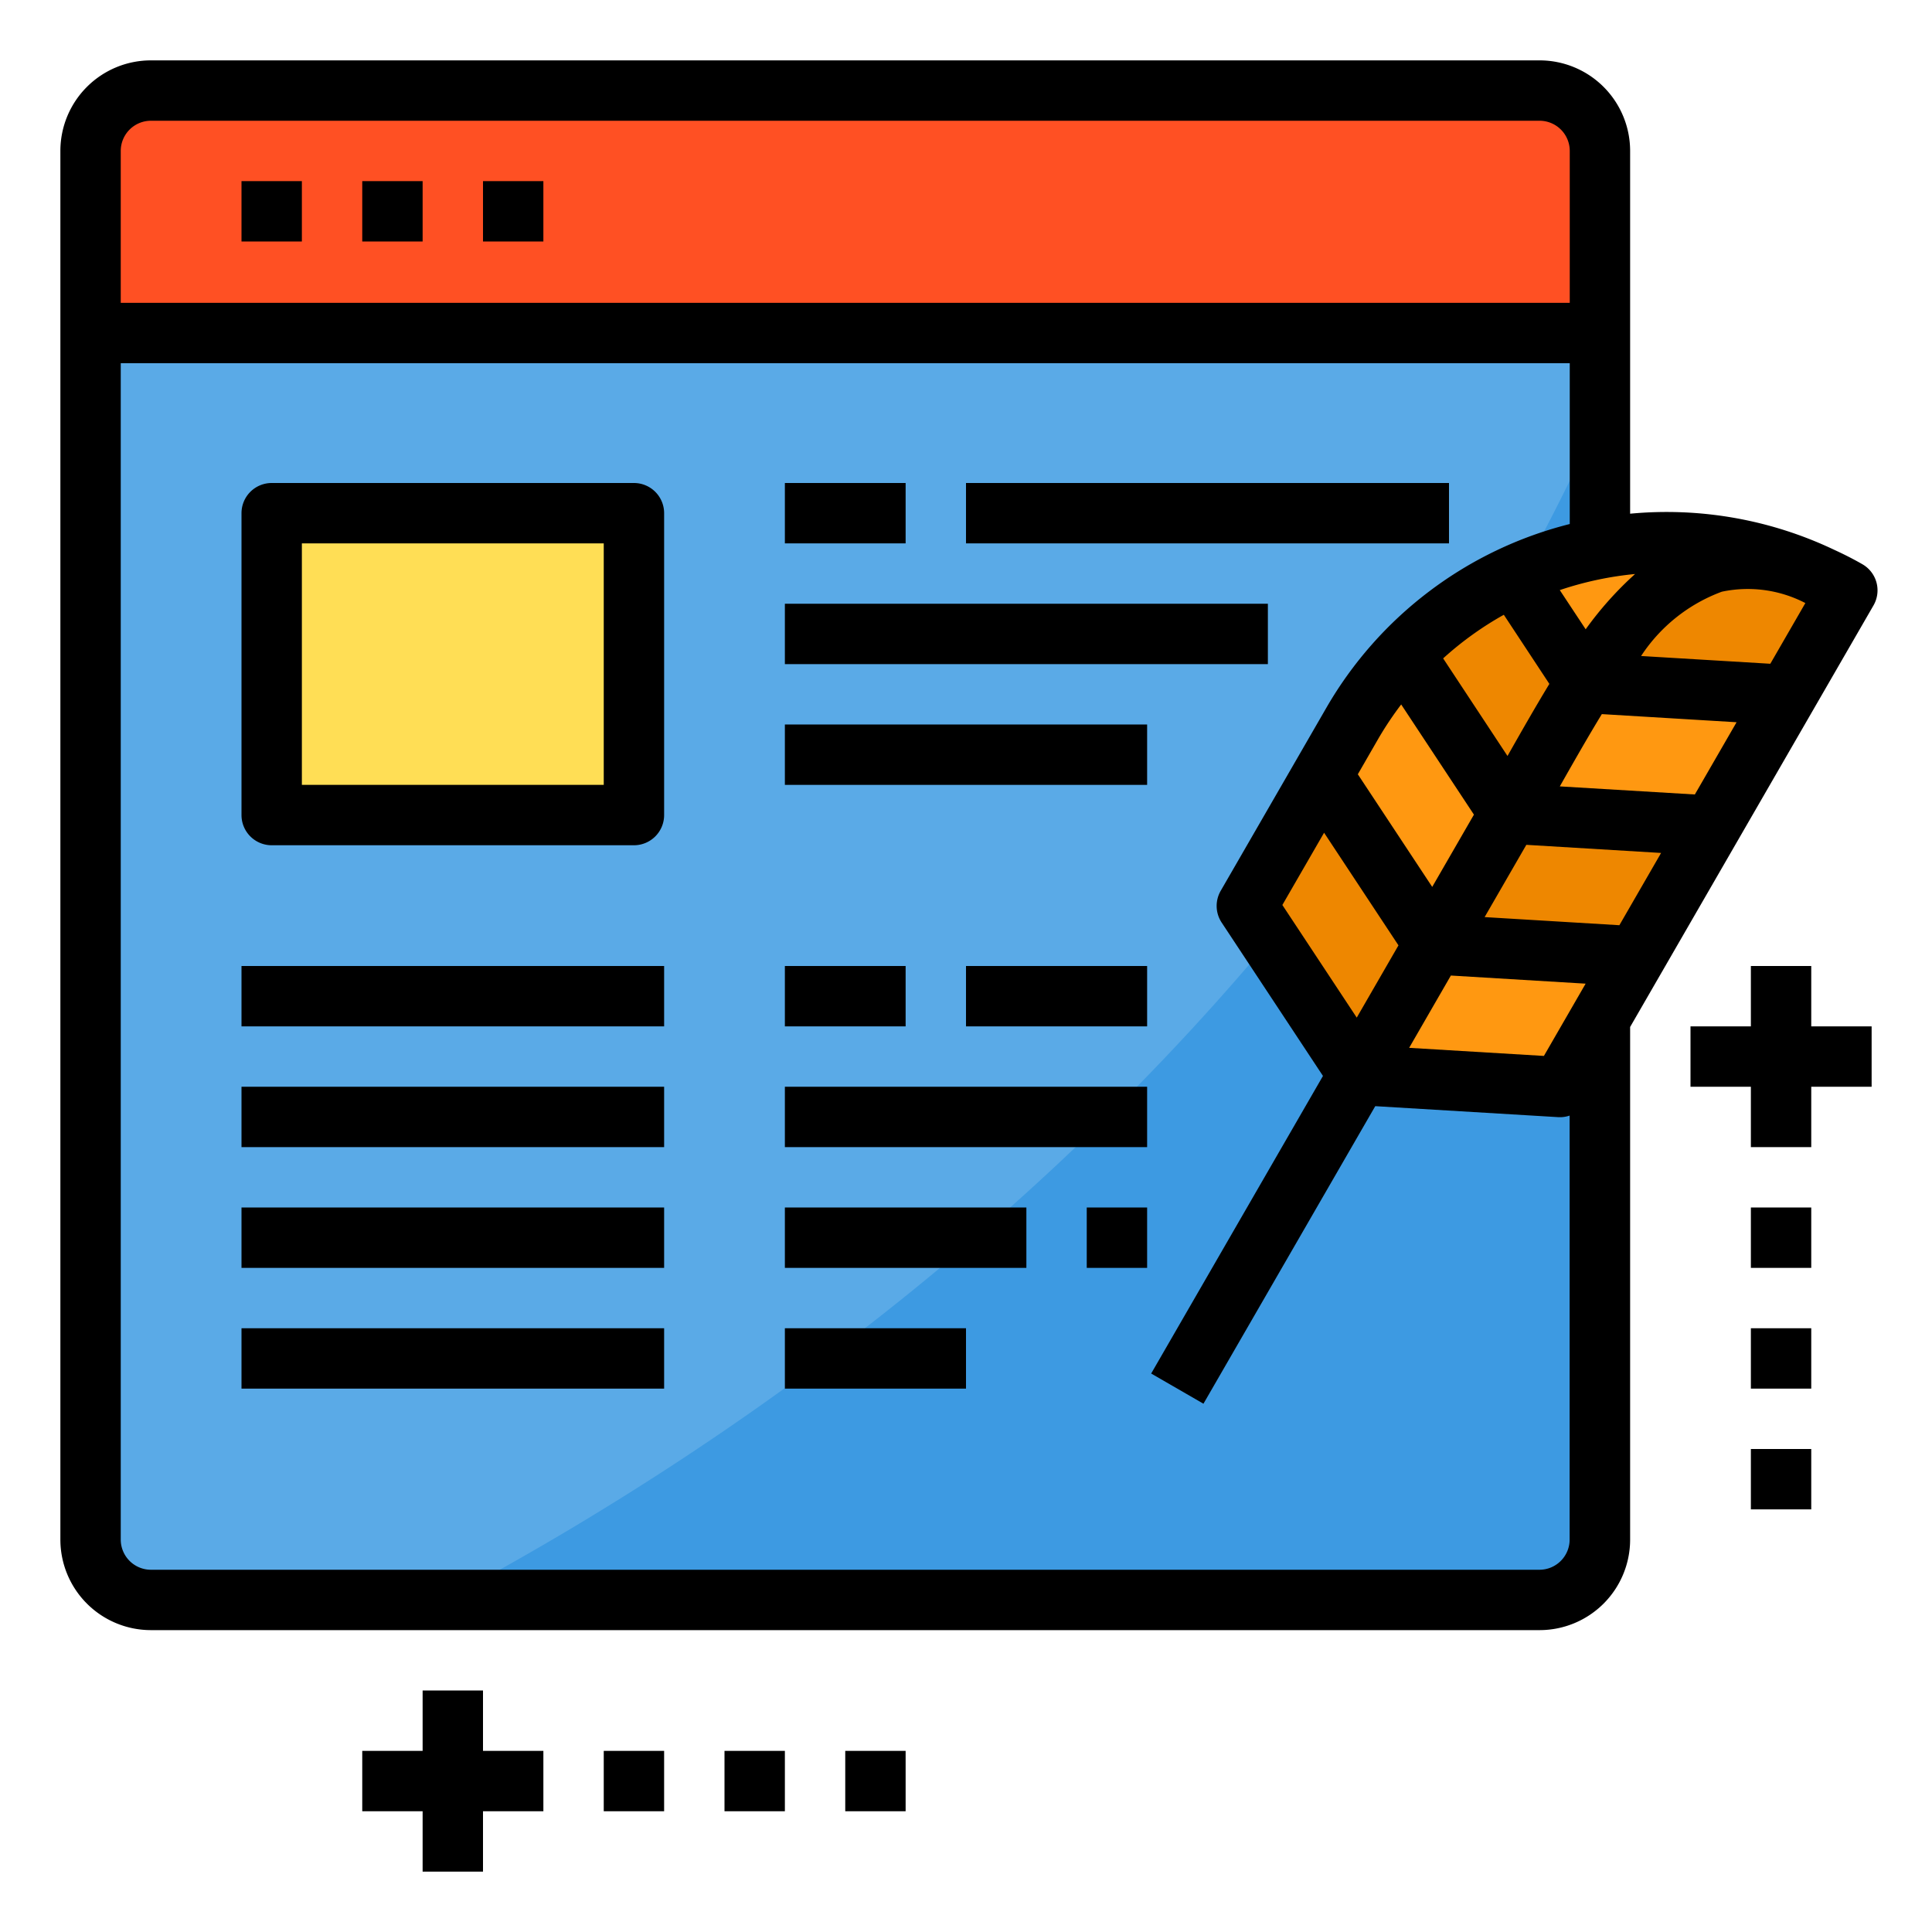 <svg height="512" viewBox="0 0 64 64" width="512" xmlns="http://www.w3.org/2000/svg"><path d="m53 11.03v39.97a2.006 2.006 0 0 1 -2 2h-46a2.006 2.006 0 0 1 -2-2v-39.97z" fill="#5aaae7"/><path d="m53 13.8v37.2a2.006 2.006 0 0 1 -2 2h-36.28c10.72-5.69 28.67-17.87 38.28-39.2z" fill="#3d9ae2"/><path d="m43.8 25.68 3.7 5.6-2.5 4.33-3.7-5.6z" fill="#ee8700"/><path d="m52.5 22.62h.01c-.81 1.29-1.62 2.78-2.51 4.33l-3.49-5.28a11.818 11.818 0 0 1 3.65-2.61z" fill="#ee8700"/><g fill="#ff9811"><path d="m46.51 21.67 3.49 5.28-2.5 4.33-3.7-5.6 1-1.73a12.128 12.128 0 0 1 1.71-2.28z"/><path d="m53 31.61-5.5-.33-2.5 4.33 6.7.4 1.3-2.25 1.2-2.08z"/><path d="m53 18.15a12.377 12.377 0 0 0 -2.84.91l2.34 3.56h.01c.17-.25.33-.5.49-.73 1.88-2.74 3.89-4.28 7.15-2.86a11.85 11.85 0 0 0 -7.15-.88z"/></g><path d="m53 27.13-3-.18-2.5 4.33 5.5.33 1.2.07 2.5-4.33z" fill="#ee8700"/><path d="m53 22.65-.49-.03c-.81 1.29-1.62 2.78-2.51 4.33l3 .18 3.7.22 2.5-4.33z" fill="#ff9811"/><path d="m60.49 19.18c-.11-.05-.23-.11-.34-.15-3.26-1.42-5.27.12-7.15 2.86-.16.23-.32.48-.49.73l.49.03 6.2.37 2-3.46c-.23-.13-.47-.26-.71-.38z" fill="#ee8700"/><path d="m9 17h12v10h-12z" fill="#ffde55"/><path d="m53 5v6.03h-50v-6.03a2.006 2.006 0 0 1 2-2h46a2.006 2.006 0 0 1 2 2z" fill="#ff5023"/><path d="m8 6h2v2h-2z"/><path d="m12 6h2v2h-2z"/><path d="m16 6h2v2h-2z"/><path d="m16 56h-2v2h-2v2h2v2h2v-2h2v-2h-2z"/><path d="m20 58h2v2h-2z"/><path d="m24 58h2v2h-2z"/><path d="m28 58h2v2h-2z"/><path d="m60 32h-2v2h-2v2h2v2h2v-2h2v-2h-2z"/><path d="m58 40h2v2h-2z"/><path d="m58 44h2v2h-2z"/><path d="m58 48h2v2h-2z"/><path d="m21 16h-12a1 1 0 0 0 -1 1v10a1 1 0 0 0 1 1h12a1 1 0 0 0 1-1v-10a1 1 0 0 0 -1-1zm-1 10h-10v-8h10z"/><path d="m26 16h4v2h-4z"/><path d="m32 16h16v2h-16z"/><path d="m26 20h16v2h-16z"/><path d="m26 24h12v2h-12z"/><path d="m8 32h14v2h-14z"/><path d="m8 36h14v2h-14z"/><path d="m8 40h14v2h-14z"/><path d="m8 44h14v2h-14z"/><path d="m62.162 19.3a1 1 0 0 0 -.466-.608c-.327-.188-.645-.346-.959-.49a12.911 12.911 0 0 0 -6.737-1.185v-12.017a3 3 0 0 0 -3-3h-46a3 3 0 0 0 -3 3v46a3 3 0 0 0 3 3h46a3 3 0 0 0 3-3v-16.98l8.062-13.965a1 1 0 0 0 .1-.755zm-9.633 1.548-.859-1.3a11.123 11.123 0 0 1 2.494-.533 11.465 11.465 0 0 0 -1.635 1.829zm-2.711-.48 1.507 2.287c-.459.755-.916 1.556-1.387 2.388l-2.132-3.233a10.924 10.924 0 0 1 2.012-1.446zm-3.4 2.971 2.408 3.647-1.382 2.394-2.464-3.731.691-1.2a11.177 11.177 0 0 1 .746-1.114zm-2.556 4.246 2.464 3.731-1.382 2.394-2.464-3.731zm4.2 4.731 4.464.269-1.382 2.394-4.464-.268zm1.118-1.936 1.382-2.394 4.464.269-1.382 2.394zm2.491-4.33c.477-.841.936-1.647 1.392-2.394l4.463.269-1.382 2.393zm2.692-4.319a5.464 5.464 0 0 1 2.675-2.13 4.141 4.141 0 0 1 2.767.376l-1.161 2.011zm-49.363-17.731h46a1 1 0 0 1 1 1v5.032h-48v-5.032a1 1 0 0 1 1-1zm46 48h-46a1 1 0 0 1 -1-1v-38.968h48v5.327a12.961 12.961 0 0 0 -8.063 6.088l-3.5 6.063a1 1 0 0 0 .032 1.051l3.356 5.081-5.691 9.858 1.732 1 5.691-9.857 6.079.365h.06a.976.976 0 0 0 .3-.053v14.045a1 1 0 0 1 -.996 1z"/><path d="m26 32h4v2h-4z"/><path d="m32 32h6v2h-6z"/><path d="m26 36h12v2h-12z"/><path d="m26 40h8v2h-8z"/><path d="m36 40h2v2h-2z"/><path d="m26 44h6v2h-6z"/></svg>